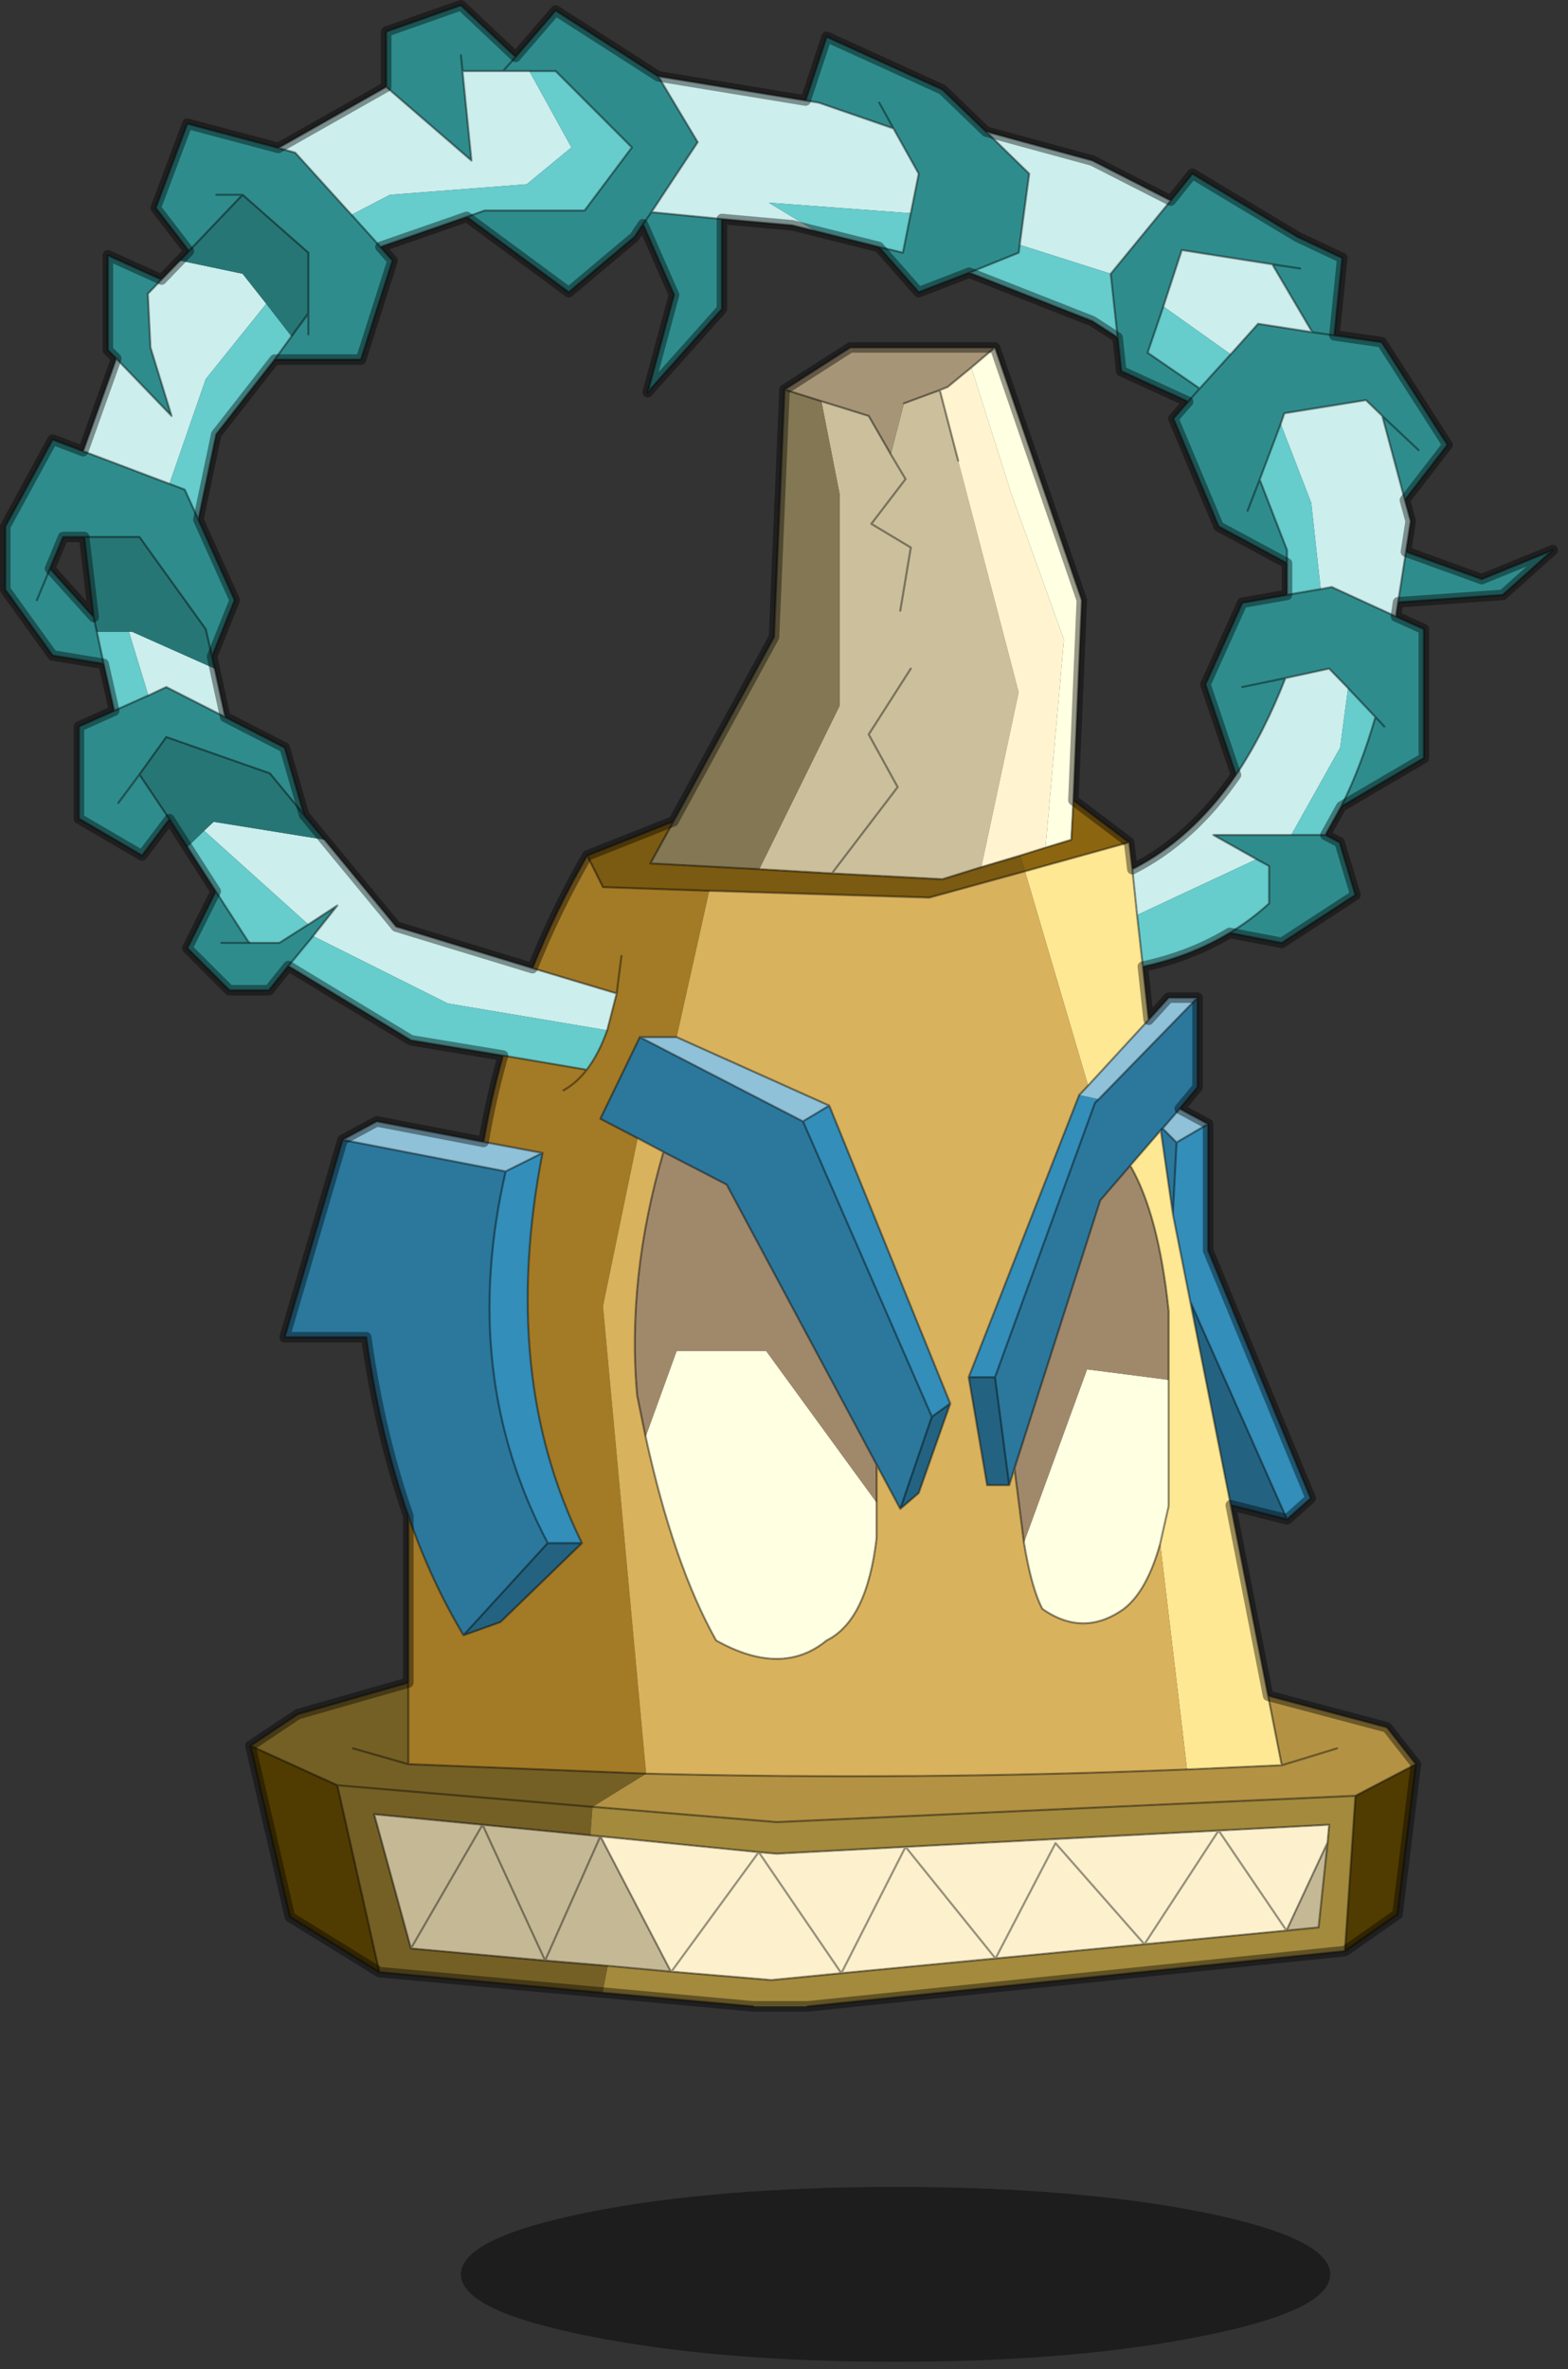 <?xml version="1.0" encoding="UTF-8" standalone="no"?>
<!DOCTYPE svg PUBLIC "-//W3C//DTD SVG 1.1//EN" "http://www.w3.org/Graphics/SVG/1.1/DTD/svg11.dtd">
<svg width="100%" height="100%" viewBox="0 0 149 225" version="1.1" xmlns="http://www.w3.org/2000/svg" xmlns:xlink="http://www.w3.org/1999/xlink" xml:space="preserve" xmlns:serif="http://www.serif.com/" style="fill-rule:evenodd;clip-rule:evenodd;stroke-linecap:round;stroke-linejoin:round;">
    <rect x="0" y="0" width="149" height="225" fill="#333333" stroke="none"/>
    <g transform="matrix(1,0,0,1,-201.45,-88.05)">
        <g>
            <g id="shape0">
                <path d="M257.35,309.9C249.283,308.3 245.25,306.35 245.25,304.05C245.25,301.75 249.283,299.783 257.35,298.15C265.417,296.55 275.15,295.75 286.55,295.75C297.95,295.75 307.683,296.55 315.75,298.15C323.817,299.783 327.85,301.75 327.85,304.05C327.85,306.35 323.817,308.3 315.75,309.9C307.683,311.533 297.95,312.35 286.55,312.35C275.15,312.35 265.417,311.533 257.35,309.9" style="fill-opacity:0.44;"/>
                <path d="M278,97.6L280,91.55L291,96.55L295.15,100.55L299.25,104.55L298.25,112.05L293.55,113.95L288.75,115.8L284.95,111.5L287.25,112.05L288.75,104.55L286.35,100.25L279.25,97.8L278,97.6M312.7,107.1L314.75,104.55L324.75,110.55L329,112.55L328.25,119.9L332.75,120.55L339,130.3L334.95,135.55L332.8,127.55L331.25,126.05L323.5,127.3L323.15,128.3L321.15,133.6L323.75,140.3L323.75,141.55L317.25,138.05L312.95,127.8L314.35,126.2L308,123.3L307.65,120.1L307,114.05L312.7,107.1M335.05,140.45L342.25,143.05L349,140.3L344.25,144.55L334.3,145.25L335.05,140.45M334.1,146.6L336.75,147.8L336.75,160.05L328.9,164.65C330.167,162.117 331.25,159.283 332.15,156.15L329.55,153.4L327.75,151.55L323.6,152.45L319.5,153.3L323.6,152.45C322.233,155.95 320.667,159.017 318.9,161.65L316,153.05L319.5,145.3L323.75,144.55L326.95,144L328,143.8L334.1,146.6M327.4,167.35L328.75,168.05L330.25,173.05L323.25,177.6L318.3,176.65C319.633,175.85 320.883,174.917 322.05,173.85L322.05,170.3L320.85,169.65L316.75,167.35L327.4,167.35M228.85,179.8L227,182.1L223.25,182.1L219.25,178.1L221.95,172.7L225.05,177.5L225.05,177.6L228,177.6L230.75,175.85L233.5,174.05L231.2,176.95L228.85,179.8M217.55,165.85L214.95,169.3L208.95,165.8L208.95,157.05L212.3,155.55L215.55,154.1L217.25,153.3L222.85,156.15L228.5,159.05L230.35,165.45L227.1,161.5L217.25,158.05L214.7,161.6L217.55,165.85M211.3,151.1L206.45,150.3L201.95,144.05L201.95,138.05L206.45,129.8L209.35,130.9L217.55,134L219,134.55L220.3,137.4L223.75,145.05L221.6,150.4L221,147.8L214.7,139.05L207.45,139.05L206.2,142.05L210.35,146.65L210.65,148.05L211.3,151.1M212.5,122.1L211.7,121.3L211.7,112.3L216.8,114.6L215.5,115.95L215.75,121.05L217.75,127.55L212.5,122.1M219.4,111.9L216.25,107.8L219.25,99.8L227.9,102.1L229.5,102.55L234.85,108.45L237.6,111.5L238.75,112.8L235.75,122.2L227.55,122.2L230.75,117.8L230.75,112.05L224.5,106.55L219.4,111.9M238.15,96.25L238.15,91.05L245.25,88.55L250.45,93.45L254.25,89.05L264,95.3L267.75,101.55L263.35,108.2L270.05,108.85L270.05,117.4L263,125.3L265.5,116.05L262.55,109.35L261.75,110.55L255.5,115.8L245.8,108.65L247.5,108.05L257,108.05L261.5,102.05L254.25,94.8L245.4,94.8L245.25,93.3L246.25,103.3L238.15,96.3L238.15,96.25M285,97.8L286.35,100.25L285,97.8M262.55,109.35L263.35,108.2L262.55,109.35M318.4,121.7L321,118.8L326.15,119.6L328.25,119.9L326.15,119.6L322.35,113.15L313.75,111.8L312,117.15L310.5,121.55L315.45,124.95L318.4,121.7M314.35,126.2L315.45,124.95L314.35,126.2M325,113.55L322.35,113.15L325,113.55M336.25,130.8L332.8,127.55L336.25,130.8M320,136.55L321.15,133.6L320,136.55M250.45,93.45L249.25,94.8L250.45,93.45M204.95,145.05L206.2,142.05L204.95,145.05M224.5,106.55L222,106.55L224.5,106.55M230.75,117.8L230.75,119.8L230.75,117.8M212.7,164.3L214.7,161.6L212.7,164.3M222.5,177.6L225.05,177.6L222.5,177.6M333,157.05L332.15,156.15L333,157.05" style="fill:#2f8c8c;"/>
                <path d="M295.15,100.55L305.25,103.3L312.7,107.1L307,114.05L298.35,111.3L299.25,104.55L295.15,100.55M334.95,135.55L335.5,137.55L335.05,140.45L334.3,145.25L334.1,146.6L328,143.8L326.95,144L326.05,135.8L323.15,128.3L323.5,127.3L331.25,126.05L332.8,127.55L334.95,135.55M209.35,130.9L212.5,122.1L217.75,127.55L215.75,121.05L215.5,115.95L216.8,114.6L218.55,112.8L224.5,114.05L226.75,116.9L221,124.05L217.55,134L209.35,130.9M227.9,102.1L238.15,96.3L246.25,103.3L245.4,94.8L251.75,94.8L255.75,102.05L251.5,105.55L238.5,106.55L234.85,108.45L229.5,102.55L227.9,102.1M264,95.3L278,97.6L279.25,97.8L286.35,100.25L288.75,104.55L288,108.3L274.5,107.3L278.95,110L276.75,109.45L270.05,108.85L263.35,108.2L267.75,101.55L264,95.3M221.85,151.55L222.85,156.15L217.25,153.3L215.55,154.1L213.7,148.05L214,148.05L221.85,151.55M232.3,167.8L239.1,176.05L252.05,180L260.05,182.4L259.15,185.9L244,183.35L231.2,176.95L233.5,174.05L230.75,175.85L220.85,166.95L221.75,166.1L232.3,167.8M309.05,170.6C312.817,168.7 316.1,165.717 318.9,161.65C320.667,159.017 322.233,155.95 323.6,152.45L327.75,151.55L329.55,153.4L328.8,159.05L324.15,167.35L316.75,167.35L320.85,169.65L309.5,174.95L309.05,170.6M326.15,119.6L321,118.8L318.4,121.7L312,117.15L313.75,111.8L322.35,113.15L326.15,119.6" style="fill:#cceeed;"/>
                <path d="M328.9,164.65L327.4,167.35L324.15,167.35L328.8,159.05L329.55,153.4L332.15,156.15C331.25,159.283 330.167,162.117 328.9,164.65M318.3,176.65C315.8,178.15 313.05,179.217 310.05,179.85L309.5,174.95L320.85,169.65L322.05,170.3L322.05,173.85C320.883,174.917 319.633,175.85 318.3,176.65M249.25,188.3L240.5,186.85L228.85,179.8L231.2,176.95L244,183.35L259.15,185.9C258.617,187.4 257.967,188.65 257.2,189.65L249.25,188.3M221.95,172.7L219.25,168.5L220.85,166.95L230.75,175.85L228,177.6L225.25,177.6L225.05,177.5L221.95,172.7M212.3,155.55L211.3,151.1L210.65,148.05L213.7,148.05L215.55,154.1L212.3,155.55M293.55,113.95L298.25,112.05L298.35,111.3L307,114.05L307.65,120.1L305.25,118.55L293.55,113.95M288,108.3L287.25,112.05L284.95,111.5L278.95,110L274.5,107.3L288,108.3M245.8,108.65L237.6,111.5L234.85,108.45L238.5,106.55L251.5,105.55L255.75,102.05L251.75,94.8L254.25,94.8L261.5,102.05L257,108.05L247.5,108.05L245.8,108.65M227.55,122.2L222,129.3L220.3,137.4L219,134.55L217.55,134L221,124.05L226.75,116.9L229.15,120L227.55,122.2M323.75,144.55L323.75,140.3L321.15,133.6L323.15,128.3L326.05,135.8L326.95,144L323.75,144.55M318.4,121.7L315.45,124.95L310.5,121.55L312,117.15L318.4,121.7" style="fill:#6cc;"/>
                <path d="M279.5,126.15L284,127.55L286.1,131.2L287.35,126.35L290.75,125.1L292.5,131.8L298.25,153.8L294.7,170.4L291,171.55L280.5,171L273.6,170.6L281.25,155.05L281.25,135.05L279.5,126.15M287,146.05L288,140.05L284.25,137.8L287.5,133.55L286.1,131.2L287.5,133.55L284.25,137.8L288,140.05L287,146.05M288,151.55L284,157.8L286.75,162.8L280.5,171L286.75,162.8L284,157.8L288,151.55" style="fill:#cbc09b;"/>
                <path d="M276,125.05L282.25,121.05L296,121.05L293.75,122.95C293.017,123.55 292.267,124.167 291.5,124.8L290.75,125.1L287.35,126.35L286.1,131.2L284,127.55L279.5,126.15L276,125.05" style="fill:#a79577;"/>
                <path d="M290.75,125.1L291.5,124.8C292.267,124.167 293.017,123.55 293.75,122.95L297.5,134.8L302.55,148.8L300.8,168.55L298.4,169.3L294.7,170.4L298.25,153.8L292.5,131.8L290.75,125.1" style="fill:#fff4cf;"/>
                <path d="M265.45,166.05L275,148.55L276,125.05L279.5,126.15L281.25,135.05L281.25,155.05L273.6,170.6L263.25,170.05L265.45,166.05" style="fill:#837853;"/>
                <path d="M296,121.05L304.25,145.05L303.45,164.05L303.25,167.8L300.8,168.55L302.55,148.8L297.5,134.8L293.75,122.95L296,121.05M284.75,230.75L284.75,234.1C284.15,239.333 282.567,242.583 280,243.85C277.167,246.183 273.667,246.183 269.5,243.85C266.8,239.05 264.567,232.6 262.8,224.5L265.75,216.35L274.25,216.35L284.75,230.75M311.7,234.65C310.867,237.65 309.717,239.717 308.25,240.85C305.683,242.683 303.1,242.683 300.5,240.85C299.8,239.517 299.217,237.417 298.75,234.55L304.75,218.1L312.5,219.1L312.5,231.1L311.7,234.65" style="fill:#ffffe1;"/>
                <path d="M219.25,168.5L217.55,165.85L214.7,161.6L217.25,158.05L227.1,161.5L230.35,165.45L232.3,167.8L221.75,166.1L220.85,166.95L219.25,168.5M218.55,112.8L219.4,111.9L224.5,106.55L230.75,112.05L230.75,117.8L229.15,120L226.75,116.9L224.5,114.05L218.55,112.8M221.6,150.4L221.85,151.55L214,148.05L210.65,148.05L210.35,146.65L209.45,139.05L214.7,139.05L221,147.8L221.6,150.4" style="fill:#277676;"/>
                <path d="M315.25,182.8L315.25,191.3L313.55,193.35L311.95,195.2L311.9,195.2L311.75,195.4L311.95,195.25L313.25,196.55L312.9,203.35L311.75,195.4L308.85,198.75L306,202.05L297.85,227.5L297.35,229.1L296,218.85L305.5,192.8L305.85,192.45L315.25,182.8M240.25,232C238.45,226.867 237.117,221.217 236.25,215.05L228.5,215.05L234,196.3L249.5,199.3C246.533,212.167 247.867,223.933 253.5,234.6L245.5,243.35C243.433,239.917 241.683,236.133 240.25,232M287,231.35L270.5,200.55L264.5,197.45L262.05,196.15L258.5,194.3L262.25,186.55L277.75,194.55L290,222.6L287,231.35" style="fill:#2b789c;"/>
                <path d="M240.25,247.85L240.25,232C241.683,236.133 243.433,239.917 245.5,243.35L249,242.1L256.75,234.6C251.517,224 250.267,211.65 253,197.55L247.4,196.5C247.867,193.733 248.483,191 249.25,188.3L257.2,189.65C257.967,188.65 258.617,187.4 259.15,185.9L260.05,182.4L252.05,180C253.517,176.333 255.25,172.767 257.25,169.3L258.75,172.3L268.85,172.65L265.75,186.55L262.25,186.55L258.5,194.3L262.05,196.15L258.75,212.1L262.85,256.5L240.25,255.6L240.25,247.85M260.05,182.4L260.5,178.85L260.05,182.4M255,191.6C255.833,191.133 256.567,190.483 257.2,189.65C256.567,190.483 255.833,191.133 255,191.6" style="fill:#a37a26;"/>
                <path d="M323.75,232.35L318.4,231L314.55,211.65L323.75,232.35M253.5,234.6L256.75,234.6L249,242.1L245.5,243.35L253.5,234.6M293.5,218.85L296,218.85L297.35,229.1L295.25,229.1L293.5,218.85M291.75,221.35L288.75,229.85L287,231.35L290,222.6L291.75,221.35" style="fill:#236381;"/>
                <path d="M310.6,184.9L312.5,182.8L315.25,182.8L305.85,192.45L304,192.05L304.85,191.15L310.6,184.9M313.55,193.35L316.25,194.8L313.25,196.55L311.9,195.2L311.95,195.2L313.55,193.35M234,196.3L237.25,194.55L247.4,196.5L253,197.55L249.5,199.3L234,196.3M265.75,186.55L280.25,193.05L277.75,194.55L262.25,186.55L265.75,186.55" style="fill:#8fc1d8;"/>
                <path d="M316.25,194.8L316.25,206.8L326,230.35L323.75,232.35L314.55,211.65L312.9,203.35L313.25,196.55L316.25,194.8M249.5,199.3L253,197.55C250.267,211.65 251.517,224 256.75,234.6L253.5,234.6C247.867,223.933 246.533,212.167 249.5,199.3M305.85,192.45L305.5,192.8L296,218.85L293.5,218.85L304,192.05L305.85,192.45M280.25,193.05L291.75,221.35L290,222.6L277.75,194.55L280.25,193.05" style="fill:#338eb9;"/>
                <path d="M303.45,164.05L308.75,168.05L298.85,170.8L298.4,169.3L300.8,168.55L303.25,167.8L303.45,164.05" style="fill:#8c6510;"/>
                <path d="M257.25,169.3L265.45,166.05L263.25,170.05L273.6,170.6L280.5,171L291,171.55L294.7,170.4L298.4,169.3L298.85,170.8L289.75,173.3L268.85,172.65L258.75,172.3L257.25,169.3" style="fill:#7b5a11;"/>
                <path d="M310.05,179.85L310.6,184.9L304.85,191.15L298.85,170.8L308.75,168.05L309.05,170.6L309.5,174.95L310.05,179.85M318.4,231L321.95,249.1L323.25,255.7L314.25,256.1L311.7,234.65L312.5,231.1L312.5,212.55C311.867,206.45 310.65,201.85 308.85,198.75L311.75,195.4L312.9,203.35L314.55,211.65L318.4,231" style="fill:#ffe893;"/>
                <path d="M304,192.05L293.5,218.85L295.25,229.1L297.35,229.1L297.85,227.5L298.75,234.55C299.217,237.417 299.8,239.517 300.5,240.85C303.1,242.683 305.683,242.683 308.25,240.85C309.717,239.717 310.867,237.65 311.7,234.65L314.25,256.1C296.95,256.8 279.817,256.933 262.85,256.5L258.75,212.1L262.05,196.15L264.5,197.45C262.167,205.45 261.333,213.167 262,220.6L262.8,224.5C264.567,232.6 266.8,239.05 269.5,243.85C273.667,246.183 277.167,246.183 280,243.85C282.567,242.583 284.15,239.333 284.75,234.1L284.75,227.15L287,231.35L288.75,229.85L291.75,221.35L280.25,193.05L265.75,186.55L268.85,172.65L289.75,173.3L298.85,170.8L304.85,191.15L304,192.05" style="fill:#d9b25d;"/>
                <path d="M297.85,227.5L306,202.05L308.85,198.75C310.65,201.85 311.867,206.45 312.5,212.55L312.5,219.1L304.75,218.1L298.75,234.55L297.85,227.5M284.75,227.15L284.75,230.75L274.25,216.35L265.75,216.35L262.8,224.5L262,220.6C261.333,213.167 262.167,205.45 264.5,197.45L270.5,200.55L284.75,227.15" style="fill:#a0896b;"/>
                <path d="M336,255.6L334.25,269.85L329.25,273.35L330.25,258.6L336,255.6M237.5,275.35L229,270.1L225.25,253.85L233.5,257.6L237.5,275.35" style="fill:#503c01;"/>
                <path d="M321.95,249.1L333.25,252.1L336,255.6L330.25,258.6L275.25,261.1L257.75,259.65L262.85,256.5C279.817,256.933 296.95,256.8 314.25,256.1L323.25,255.7L321.95,249.1M328.5,254.1L323.25,255.7L328.5,254.1" style="fill:#b39244;"/>
                <path d="M317.25,261.9L327.75,261.35L327.6,263.05L323.7,271.4L317.25,261.9L323.7,271.4L310.2,272.7L296.05,274.05L301.75,263.1L310.2,272.7L301.75,263.1L296.05,274.05L281.4,275.45L274.75,276.1L265.25,275.3L265.2,275.3L258.5,262.45L273.55,263.95L275.25,264.1L287.5,263.45L317.25,261.9L310.2,272.7L317.25,261.9M296.05,274.05L287.5,263.45L296.05,274.05M265.25,275.3L273.55,263.95L281.4,275.45L287.5,263.45L281.4,275.45L273.55,263.95L265.25,275.3" style="fill:#fdf1cd;"/>
                <path d="M329.25,273.35L278.2,278.6L273,278.6L258.7,277.3L259.2,274.75L265.2,275.3L265.25,275.3L274.75,276.1L281.4,275.45L296.05,274.05L310.2,272.7L323.7,271.4L326.75,271.1L327.6,263.05L327.75,261.35L317.25,261.9L287.5,263.45L275.25,264.1L273.55,263.95L258.5,262.45L257.55,262.35L257.75,259.65L275.25,261.1L330.25,258.6L329.25,273.35" style="fill:#a38a3d;"/>
                <path d="M323.7,271.4L327.6,263.05L326.75,271.1L323.7,271.4M265.2,275.3L259.2,274.75L253.25,274.25L247.3,261.35L253.25,274.25L258.5,262.45L265.2,275.3M257.55,262.35L258.5,262.45L253.25,274.25L240.5,273.1L247.3,261.35L240.5,273.1L237,260.35L247.3,261.35L257.55,262.35" style="fill:#c5b995;"/>
                <path d="M258.7,277.3L237.5,275.35L233.5,257.6L257.75,259.65L233.5,257.6L225.25,253.85L229.75,250.85L240.25,247.85L240.25,255.6L262.85,256.5L257.75,259.65L257.55,262.35L247.3,261.35L237,260.35L240.5,273.1L253.25,274.25L259.2,274.75L258.7,277.3M235,254.1L240.25,255.6L235,254.1" style="fill:#746025;"/>
                <path d="M278,97.6L280,91.55L291,96.55L295.15,100.55L305.25,103.3L312.7,107.1L314.75,104.55L324.75,110.55L329,112.55L328.25,119.9L332.75,120.55L339,130.3L334.95,135.55L335.5,137.55L335.05,140.45L342.25,143.05L349,140.3L344.25,144.55L334.3,145.25L334.1,146.6L336.75,147.8L336.75,160.05L328.9,164.65L327.4,167.35L328.75,168.05L330.25,173.05L323.25,177.6L318.3,176.65C315.8,178.15 313.05,179.217 310.05,179.85L310.6,184.9L312.5,182.8L315.25,182.8L315.25,191.3L313.55,193.35L316.25,194.8L316.25,206.8L326,230.35L323.75,232.35L318.4,231L321.95,249.1L333.25,252.1L336,255.6L334.25,269.85L329.25,273.35L278.2,278.6M273,278.6L258.7,277.3L237.5,275.35L229,270.1L225.25,253.85L229.75,250.85L240.25,247.85L240.25,232C238.45,226.867 237.117,221.217 236.25,215.05L228.5,215.05L234,196.3L237.25,194.55L247.4,196.5C247.867,193.733 248.483,191 249.25,188.3L240.5,186.85L228.85,179.8L227,182.1L223.25,182.1L219.25,178.1L221.95,172.7L219.25,168.5L217.55,165.85L214.95,169.3L208.95,165.8L208.95,157.05L212.3,155.55L211.3,151.1L206.45,150.3L201.95,144.05L201.95,138.05L206.45,129.8L209.35,130.9L212.5,122.1L211.7,121.3L211.7,112.3L216.8,114.6L218.55,112.8L219.4,111.9L216.25,107.8L219.25,99.8L227.9,102.1L238.15,96.3L238.15,91.05L245.25,88.55L250.45,93.45L254.25,89.05L264,95.3L278,97.6L279.25,97.8L286.35,100.25L285,97.8M288,108.3L288.75,104.55L286.35,100.25M284.95,111.5L288.75,115.8L293.55,113.95L298.25,112.05L299.25,104.55L295.15,100.55M284.95,111.5L287.25,112.05L288,108.3M278.95,110L284.95,111.5M270.05,108.85L276.75,109.45L278.95,110M264,95.3L267.75,101.55L263.35,108.2L270.05,108.85L270.05,117.4L263,125.3L265.5,116.05L262.55,109.35L261.75,110.55L255.5,115.8L245.8,108.65L237.6,111.5L238.75,112.8L235.75,122.2L227.55,122.2L222,129.3L220.3,137.4L223.75,145.05L221.6,150.4L222.85,156.15L228.5,159.05L230.35,165.45L232.3,167.8L239.1,176.05L252.05,180C253.517,176.333 255.25,172.767 257.25,169.3L265.45,166.05L275,148.55L276,125.05L282.25,121.05L296,121.05L304.25,145.05L303.45,164.05L308.75,168.05L309.05,170.6C312.817,168.7 316.1,165.717 318.9,161.65L316,153.05L319.5,145.3L323.75,144.55L323.75,141.55L317.25,138.05L312.95,127.8L314.35,126.2L308,123.3L307.65,120.1L305.25,118.55L293.55,113.95M245.8,108.65L247.5,108.05L257,108.05L261.5,102.05L254.25,94.8L249.25,94.8L250.45,93.45M234.85,108.45L237.6,111.5M263.35,108.2L262.55,109.35M279.5,126.15L284,127.55L286.1,131.2L287.5,133.55L284.25,137.8L288,140.05L287,146.05M287.35,126.35L290.75,125.1L291.5,124.8C292.267,124.167 293.017,123.55 293.75,122.95L296,121.05M290.75,125.1L292.5,131.8M294.7,170.4L298.4,169.3L300.8,168.55L303.25,167.8L303.45,164.05M279.5,126.15L276,125.05M326.15,119.6L321,118.8L318.4,121.7L315.45,124.95L314.35,126.2M328.25,119.9L326.15,119.6L322.35,113.15L313.75,111.8L312,117.15L310.5,121.55L315.45,124.95M322.35,113.15L325,113.55M307.65,120.1L307,114.05L312.7,107.1M323.15,128.3L323.5,127.3L331.25,126.05L332.8,127.55L336.25,130.8M321.15,133.6L323.15,128.3M326.95,144L328,143.8L334.1,146.6M323.75,141.55L323.75,140.3L321.15,133.6L320,136.55M323.75,144.55L326.95,144M238.15,96.3L238.15,96.25M245.25,93.3L245.4,94.8L249.25,94.8M209.45,139.05L207.45,139.05L206.2,142.05L210.35,146.65L209.45,139.05L214.7,139.05L221,147.8L221.6,150.4M206.2,142.05L204.95,145.05M234.85,108.45L229.5,102.55L227.9,102.1M212.5,122.1L217.75,127.55L215.75,121.05L215.5,115.95L216.8,114.6M229.15,120L230.75,117.8L230.75,112.05L224.5,106.55L219.4,111.9M229.15,120L227.55,122.2M230.75,119.8L230.75,117.8M222,106.55L224.5,106.55M217.55,134L219,134.55L220.3,137.4M217.55,134L209.35,130.9M245.4,94.8L246.25,103.3L238.15,96.3M215.55,154.1L217.25,153.3L222.85,156.15M214.7,161.6L212.7,164.3M230.35,165.45L227.1,161.5L217.25,158.05L214.7,161.6L217.55,165.85M230.75,175.85L228,177.6L222.5,177.6M225.25,177.6L225.05,177.5L221.95,172.7M228.85,179.8L231.2,176.95L233.5,174.05L230.75,175.85M259.15,185.9L260.05,182.4L252.05,180M210.65,148.05L210.35,146.65M211.3,151.1L210.65,148.05M253,197.55L249.5,199.3C246.533,212.167 247.867,223.933 253.5,234.6L256.75,234.6C251.517,224 250.267,211.65 253,197.55L247.4,196.5M245.5,243.35L249,242.1L256.75,234.6M249.5,199.3L234,196.3M240.25,232C241.683,236.133 243.433,239.917 245.5,243.35L253.5,234.6M212.3,155.55L215.55,154.1M329.55,153.4L332.15,156.15L333,157.05M323.6,152.45L327.75,151.55L329.55,153.4M324.15,167.35L327.4,167.35M319.5,153.3L323.6,152.45C322.233,155.95 320.667,159.017 318.9,161.65M320.85,169.65L316.75,167.35L324.15,167.35M318.3,176.65C319.633,175.85 320.883,174.917 322.05,173.85L322.05,170.3L320.85,169.65M309.5,174.95L310.05,179.85M328.9,164.65C330.167,162.117 331.25,159.283 332.15,156.15M298.85,170.8L308.75,168.05M296,218.85L305.5,192.8L305.85,192.45L315.25,182.8M304,192.05L293.5,218.85L296,218.85L297.35,229.1L297.85,227.5L306,202.05L308.85,198.75L311.75,195.4L311.9,195.2L311.95,195.2L313.55,193.35M304.85,191.15L304,192.05M311.95,195.25L311.9,195.2M311.95,195.25L313.25,196.55L316.25,194.8M310.6,184.9L304.85,191.15M298.85,170.8L289.75,173.3L268.85,172.65L258.75,172.3L257.25,169.3M265.75,186.55L280.25,193.05L291.75,221.35L288.75,229.85L287,231.35L284.75,227.15L284.75,234.1C284.15,239.333 282.567,242.583 280,243.85C277.167,246.183 273.667,246.183 269.5,243.85C266.8,239.05 264.567,232.6 262.8,224.5L262,220.6C261.333,213.167 262.167,205.45 264.5,197.45L262.05,196.15L258.5,194.3L262.25,186.55L265.75,186.55M262.85,256.5C279.817,256.933 296.95,256.8 314.25,256.1L323.25,255.7L321.95,249.1M311.7,234.65C310.867,237.65 309.717,239.717 308.25,240.85C305.683,242.683 303.1,242.683 300.5,240.85C299.8,239.517 299.217,237.417 298.75,234.55L297.85,227.5M309.05,170.6L309.5,174.95M280.5,171L286.75,162.8L284,157.8L288,151.55M294.7,170.4L291,171.55L280.5,171L273.6,170.6L263.25,170.05L265.45,166.05M260.5,178.85L260.05,182.4M259.15,185.9C258.617,187.4 257.967,188.65 257.2,189.65C256.567,190.483 255.833,191.133 255,191.6M277.75,194.55L280.25,193.05M277.75,194.55L262.25,186.55M264.5,197.45L270.5,200.55L284.75,227.15M290,222.6L291.75,221.35M287,231.35L290,222.6L277.75,194.55M313.25,196.55L312.9,203.35L314.55,211.65L323.75,232.35M312.5,219.1L312.5,212.55C311.867,206.45 310.65,201.85 308.85,198.75M312.5,219.1L312.5,231.1L311.7,234.65M293.5,218.85L295.25,229.1L297.35,229.1M318.4,231L314.55,211.65M312.9,203.35L311.75,195.4M257.2,189.65L249.25,188.3M335.05,140.45L334.3,145.25M332.8,127.55L334.95,135.55M327.6,263.05L327.75,261.35L317.25,261.9L323.7,271.4L327.6,263.05L326.75,271.1L323.7,271.4L310.2,272.7L301.75,263.1L296.05,274.05L281.4,275.45L274.75,276.1L265.25,275.3L265.2,275.3L259.2,274.75L253.25,274.25L258.5,262.45L273.55,263.95L281.4,275.45L287.5,263.45L296.05,274.05L310.2,272.7L317.25,261.9L287.5,263.45L275.25,264.1L273.55,263.95L265.25,275.3M323.25,255.7L328.5,254.1M330.25,258.6L329.25,273.35M257.55,262.35L258.5,262.45L265.2,275.3M257.75,259.65L275.25,261.1L330.25,258.6L336,255.6M257.75,259.65L233.5,257.6L237.5,275.35M247.3,261.35L253.25,274.25L240.5,273.1L247.3,261.35L237,260.35L240.5,273.1M240.25,255.6L235,254.1M240.25,247.85L240.25,255.6L262.85,256.5M233.5,257.6L225.25,253.85M257.55,262.35L247.3,261.35" style="fill:none;fill-rule:nonzero;stroke:#000;stroke-opacity:0.4;stroke-width:0.2px;"/>
                <path d="M264,95.3L278,97.6L280,91.55L291,96.55L295.15,100.55L305.25,103.3L312.7,107.1L314.75,104.55L324.75,110.55L329,112.55L328.25,119.9L332.75,120.55L339,130.3L334.95,135.55L335.5,137.55L335.05,140.45L342.25,143.05L349,140.3L344.25,144.55L334.3,145.25L334.1,146.6L336.75,147.8L336.75,160.05L328.9,164.65L327.4,167.35L328.75,168.05L330.25,173.05L323.25,177.6L318.3,176.65C315.8,178.15 313.05,179.217 310.05,179.85L310.6,184.9L312.5,182.8L315.25,182.8L315.25,191.3L313.55,193.35L316.25,194.8L316.25,206.8L326,230.35L323.75,232.35L318.4,231L321.95,249.1L333.25,252.1L336,255.6L334.25,269.85L329.25,273.35L278.2,278.6L273,278.6L237.5,275.35L229,270.1L225.25,253.85L229.75,250.85L240.25,247.85L240.25,232C238.45,226.867 237.117,221.217 236.25,215.05L228.5,215.05L234,196.3L237.25,194.55L247.4,196.5C247.867,193.733 248.483,191 249.25,188.3L240.5,186.85L228.85,179.8L227,182.1L223.25,182.1L219.25,178.1L221.95,172.7L217.55,165.85L214.95,169.3L208.95,165.8L208.95,157.05L212.3,155.55L211.3,151.1L206.45,150.3L201.95,144.05L201.95,138.05L206.45,129.8L209.35,130.9L212.5,122.1L211.7,121.3L211.7,112.3L216.8,114.6L219.4,111.9L216.25,107.8L219.25,99.8L227.9,102.1L238.15,96.3L238.15,91.05L245.25,88.55L250.45,93.45L254.25,89.05L264,95.3M293.55,113.95L305.25,118.55L307.65,120.1L308,123.3L314.35,126.2L312.95,127.8L317.25,138.05L323.75,141.55L323.75,144.55L319.5,145.3L316,153.05L318.9,161.65C316.1,165.717 312.817,168.7 309.05,170.6L308.75,168.05L303.45,164.05L304.25,145.05L296,121.05L282.25,121.05L276,125.05L275,148.55L265.45,166.05L257.25,169.3C255.25,172.767 253.517,176.333 252.05,180L239.1,176.05L230.35,165.45L228.5,159.05L222.85,156.15L221.6,150.4L223.75,145.05L220.3,137.4L222,129.3L227.55,122.2L235.75,122.2L238.75,112.8L237.6,111.5L245.8,108.65L255.5,115.8L261.75,110.55L262.55,109.35L265.5,116.05L263,125.3L270.05,117.4L270.05,108.85L276.75,109.45L284.95,111.5L288.75,115.8L293.55,113.95M207.45,139.05L206.2,142.05L210.35,146.65L209.45,139.05L207.45,139.05" style="fill:none;fill-rule:nonzero;stroke:#000;stroke-opacity:0.4;stroke-width:1px;"/>
            </g>
        </g>
    </g>
</svg>
